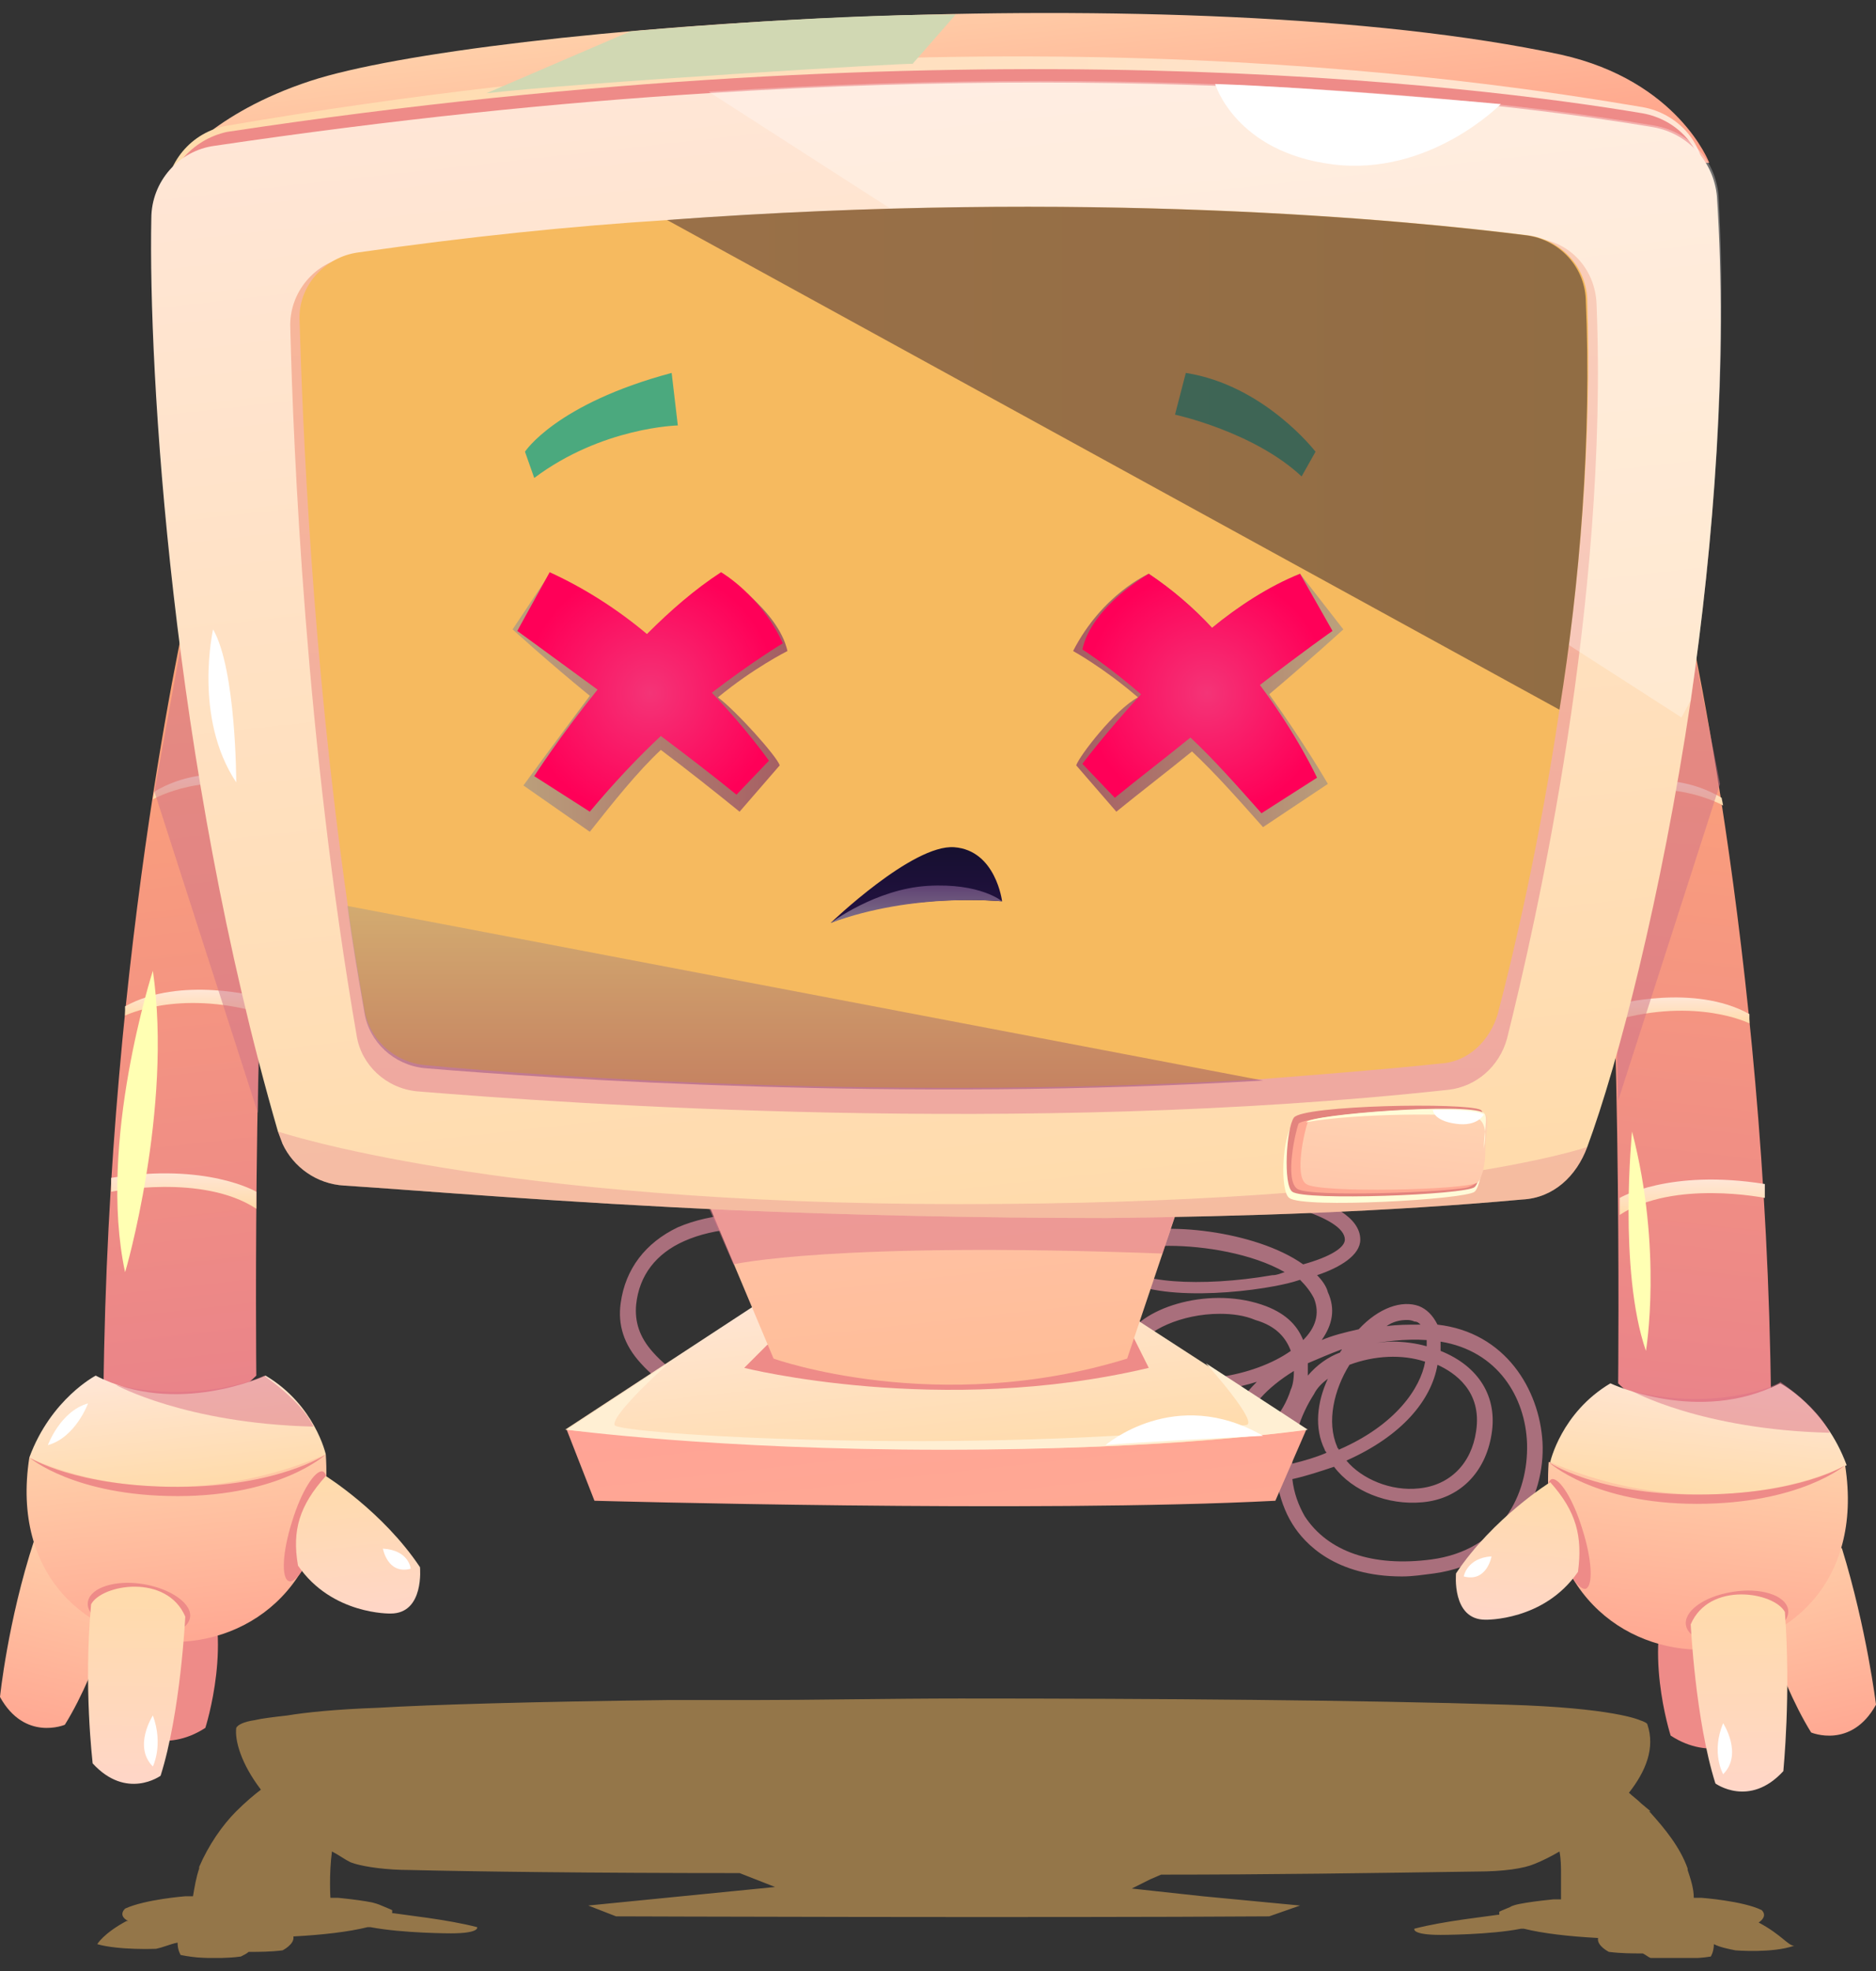 <svg width="80" height="84" viewBox="0 0 80 84" fill="none" xmlns="http://www.w3.org/2000/svg">
<rect x="0" y="0" width="80" height="84" fill="#333333" stroke="none"/>
<g clip-path="url(#clip0_275_3957)">
<g opacity="0.5">
<path fill-rule="evenodd" clip-rule="evenodd" d="M74.996 81.934C75.193 81.803 75.325 81.605 75.127 81.407C74.337 81.013 72.559 80.881 72.559 80.881C72.428 80.881 72.362 80.881 72.23 80.881C72.23 80.486 72.099 80.091 71.967 79.696V79.63C71.638 78.708 70.979 77.918 70.387 77.259L70.321 77.194H70.387L69.992 76.864C69.794 76.667 69.597 76.535 69.465 76.403C70.189 75.482 70.584 74.494 70.255 73.506C70.255 73.441 70.123 73.375 69.926 73.309C69.926 73.309 68.806 72.782 64.263 72.65C58.008 72.453 49.317 72.387 40.955 72.387C38.057 72.387 34.568 72.453 32.066 72.453C32.066 72.453 32.066 72.453 32 72.453C31.605 72.453 31.276 72.453 30.946 72.453C30.551 72.453 30.156 72.453 29.827 72.453C29.564 72.453 29.3 72.453 29.103 72.453C28.971 72.453 28.839 72.453 28.708 72.453C28.576 72.453 28.444 72.453 28.444 72.453C22.848 72.519 18.304 72.65 16.131 72.782C14.288 72.848 13.037 72.98 12.247 73.111C11.654 73.177 11.127 73.243 10.864 73.309C10.403 73.375 10.14 73.506 10.074 73.638C10.008 74.165 10.271 75.152 11.127 76.272C10.864 76.469 10.469 76.799 10.074 77.194C9.481 77.786 8.889 78.642 8.494 79.564V79.63C8.362 80.025 8.296 80.42 8.23 80.815C8.099 80.815 8.033 80.815 7.901 80.815C7.901 80.815 6.189 80.947 5.333 81.342C5.136 81.539 5.201 81.737 5.465 81.868C5.465 81.868 5.465 81.868 5.399 81.868C4.411 82.395 4.148 82.856 4.148 82.856C5.07 83.12 6.65 83.054 6.65 83.054C6.979 82.988 7.243 82.856 7.572 82.79C7.572 83.12 7.704 83.317 7.704 83.317C8.955 83.58 10.271 83.383 10.271 83.383C10.403 83.317 10.535 83.251 10.601 83.185C11.062 83.185 11.522 83.185 12.049 83.12C12.049 83.12 12.576 82.856 12.51 82.527C13.761 82.461 14.88 82.329 15.671 82.132C15.736 82.132 15.736 82.132 15.802 82.132C17.185 82.395 19.226 82.395 19.226 82.395C20.477 82.395 20.346 82.132 20.346 82.132C19.095 81.803 17.185 81.605 16.79 81.539H16.724C16.724 81.473 16.724 81.473 16.724 81.407C16.724 81.407 16.592 81.342 16.263 81.21C16.263 81.21 16.131 81.144 15.868 81.078C15.539 81.013 15.078 80.947 14.42 80.881C14.42 80.881 14.288 80.881 13.959 80.881C14.024 80.881 14.024 80.881 14.09 80.881C14.09 80.881 14.024 79.893 14.156 78.906C14.42 79.037 14.683 79.235 14.946 79.366L15.144 79.432C15.605 79.564 16.461 79.696 17.514 79.696C20.148 79.761 25.218 79.827 31.539 79.827L33.053 80.42L25.086 81.21L26.271 81.671C26.271 81.671 44.444 81.737 54.123 81.671L55.44 81.21L51.292 80.815L48.263 80.486L49.053 80.091L49.514 79.893C53.992 79.893 58.535 79.827 62.946 79.761C64.132 79.761 64.987 79.63 65.448 79.432C65.778 79.3 66.173 79.103 66.502 78.906C66.568 79.235 66.568 79.564 66.568 79.893C66.568 80.486 66.568 80.947 66.568 80.947C66.633 80.947 66.633 80.947 66.699 80.947C66.436 80.947 66.239 80.947 66.239 80.947C65.58 81.013 65.119 81.078 64.79 81.144C64.461 81.21 64.395 81.276 64.395 81.276C64.066 81.407 63.934 81.473 63.934 81.473C63.934 81.539 63.934 81.539 63.934 81.605H63.868C63.473 81.671 61.564 81.868 60.313 82.198C60.313 82.198 60.181 82.461 61.432 82.461C61.432 82.461 63.539 82.461 64.856 82.198C64.922 82.198 64.922 82.198 64.987 82.198C65.778 82.395 66.897 82.527 68.148 82.593C68.082 82.922 68.609 83.185 68.609 83.185C69.136 83.251 69.597 83.251 70.057 83.251C70.189 83.317 70.255 83.383 70.387 83.449C70.387 83.449 71.704 83.58 72.954 83.383C72.954 83.383 73.086 83.185 73.086 82.856C73.35 82.988 73.679 83.054 74.008 83.12C74.008 83.12 75.588 83.251 76.51 82.922C76.247 82.922 75.983 82.461 74.996 81.934Z" fill="#F6BA5F"/>
</g>
<path d="M59.786 67.185C56.955 67.185 55.638 65.803 55.111 64.947C54.782 64.42 54.584 63.827 54.453 63.169C53.333 63.367 52.017 63.498 50.634 63.498C41.679 63.564 30.486 61.654 27.325 58.099C26.601 57.309 26.337 56.453 26.469 55.531C26.667 54.083 27.523 52.963 28.905 52.305C31.802 51.054 36.214 52.041 37.663 53.029L37.333 53.556C36.017 52.634 31.802 51.712 29.169 52.897C27.983 53.424 27.259 54.346 27.128 55.597C27.062 56.321 27.259 56.98 27.852 57.638C30.815 60.996 41.679 62.84 50.436 62.84C50.502 62.84 50.568 62.84 50.634 62.84C52.082 62.84 53.333 62.708 54.453 62.511C54.453 62.05 54.519 61.589 54.584 61.128C54.189 61.457 53.728 61.654 53.202 61.523C52.741 61.391 52.477 60.996 52.609 60.469C52.675 60.008 53.004 59.482 53.597 58.889C51.951 59.416 50.041 59.416 48.856 58.823C47.671 58.231 47.868 57.441 48 57.111C48.527 55.794 51.424 54.807 53.794 55.597C54.782 55.926 55.309 56.453 55.572 57.111C56.099 56.585 56.296 55.992 56.033 55.334C55.901 55.07 55.704 54.807 55.44 54.543C55.045 54.675 54.716 54.741 54.387 54.807C51.951 55.268 47.934 55.399 47.342 53.885C47.144 53.358 47.407 52.897 48 52.634C49.514 52.041 53.531 52.436 55.572 53.885C56.757 53.556 57.35 53.161 57.35 52.831C57.35 51.844 54.123 51.054 51.819 50.79L51.885 50.198C52.872 50.329 58.008 50.922 58.008 52.831C58.008 53.49 57.152 54.017 56.165 54.346C56.362 54.543 56.56 54.807 56.626 55.07C56.955 55.794 56.823 56.453 56.362 57.111C56.823 56.914 57.35 56.782 57.942 56.65C58.798 55.729 59.786 55.399 60.51 55.663C60.84 55.794 61.103 56.058 61.3 56.453C64.198 56.782 65.646 59.218 65.778 61.457C65.909 63.827 64.461 66.593 61.169 67.054C60.642 67.12 60.247 67.185 59.786 67.185ZM55.111 63.037C55.177 63.63 55.374 64.157 55.638 64.618C56.626 66.132 58.535 66.79 61.037 66.461C64 66.066 65.185 63.696 65.119 61.523C65.053 59.547 63.868 57.572 61.432 57.177C61.432 57.309 61.432 57.441 61.432 57.572C63.078 58.231 63.868 59.547 63.605 61.128C63.342 62.774 62.222 63.893 60.642 64.025C59.193 64.157 57.679 63.564 56.889 62.511C56.296 62.708 55.704 62.906 55.111 63.037ZM57.416 62.247C58.074 63.037 59.325 63.564 60.51 63.432C61.827 63.301 62.749 62.379 62.947 60.996C63.21 59.284 62.025 58.494 61.3 58.165C61.037 59.679 59.786 61.194 57.416 62.247ZM56.626 58.757C56.362 58.955 56.165 59.153 56.033 59.416C55.44 60.338 55.111 61.391 55.111 62.379C55.638 62.247 56.099 62.115 56.56 61.918C56.56 61.852 56.494 61.852 56.494 61.786C56.033 60.864 56.165 59.745 56.626 58.757ZM57.547 58.165C56.889 59.218 56.56 60.601 57.021 61.654C57.021 61.72 57.086 61.72 57.086 61.786C59.523 60.733 60.576 59.153 60.774 58.033C59.786 57.704 58.601 57.77 57.547 58.165ZM55.177 58.428C53.992 59.153 53.267 60.008 53.202 60.601C53.136 60.864 53.267 60.93 53.399 60.93C53.926 61.128 54.716 60.272 55.045 59.218C55.111 59.087 55.177 58.823 55.177 58.428ZM52.017 55.992C50.37 55.992 48.856 56.716 48.527 57.441C48.395 57.77 48.593 58.099 49.119 58.362C50.568 59.153 53.465 58.692 55.045 57.572C54.848 57.045 54.453 56.519 53.531 56.255C53.07 56.058 52.543 55.992 52.017 55.992ZM55.77 58.099C55.77 58.297 55.77 58.494 55.77 58.626C56.165 58.165 56.626 57.836 57.152 57.638C57.152 57.572 57.218 57.572 57.218 57.506C56.691 57.704 56.23 57.901 55.77 58.099ZM59.391 57.177C59.852 57.177 60.379 57.243 60.84 57.375C60.84 57.309 60.84 57.177 60.84 57.111C59.918 57.045 58.996 57.177 58.206 57.309C58.601 57.243 58.996 57.177 59.391 57.177ZM59.983 56.255C59.72 56.255 59.391 56.321 59.128 56.519C59.589 56.453 60.049 56.453 60.576 56.453C60.51 56.387 60.444 56.321 60.313 56.321C60.181 56.255 60.049 56.255 59.983 56.255ZM49.844 53.095C49.185 53.095 48.593 53.161 48.197 53.358C47.737 53.556 47.803 53.753 47.868 53.819C48.197 54.675 51.226 54.873 54.255 54.346C54.453 54.346 54.584 54.28 54.782 54.214C53.399 53.424 51.358 53.095 49.844 53.095Z" fill="#A96F7C"/>
<path fill-rule="evenodd" clip-rule="evenodd" d="M24.165 60.93L25.35 63.959C25.35 63.959 44.247 64.486 54.387 63.959L55.704 60.93H24.165Z" fill="url(#paint0_linear_275_3957)"/>
<path fill-rule="evenodd" clip-rule="evenodd" d="M33.251 54.938L24.099 60.93C24.099 60.93 42.008 62.774 55.704 60.93L47.473 55.597L33.251 54.938Z" fill="url(#paint1_linear_275_3957)"/>
<path fill-rule="evenodd" clip-rule="evenodd" d="M32.724 57.309L31.737 58.296C31.737 58.296 40.099 60.403 48.988 58.296L48.329 56.98L32.724 57.309Z" fill="#EE8B88"/>
<path fill-rule="evenodd" clip-rule="evenodd" d="M30.025 50.856L32.988 57.901C32.988 57.901 39.967 60.404 48.066 57.901L50.305 51.251L30.025 50.856Z" fill="url(#paint2_linear_275_3957)"/>
<path opacity="0.5" fill-rule="evenodd" clip-rule="evenodd" d="M31.276 53.885C31.276 53.885 35.49 52.897 49.58 53.424L50.305 51.185L29.959 50.856L31.276 53.885Z" fill="#DD7288"/>
<path fill-rule="evenodd" clip-rule="evenodd" d="M28.51 58.099C28.51 58.099 26.074 60.272 26.206 60.733C26.337 61.128 41.284 62.05 53.136 60.733C53.728 60.667 51.424 58.099 51.424 58.099L55.77 60.93C55.77 60.93 49.975 61.786 40.23 61.786C30.485 61.786 24.165 60.93 24.165 60.93L28.51 58.099Z" fill="#FFEFD3"/>
<path fill-rule="evenodd" clip-rule="evenodd" d="M47.144 61.589C47.144 61.589 50.107 59.021 53.86 61.194C53.86 61.194 48.395 61.457 47.144 61.589Z" fill="white"/>
<path fill-rule="evenodd" clip-rule="evenodd" d="M5.531 73.835C5.531 73.835 7.045 74.757 8.757 73.638C8.757 73.638 10.008 69.753 8.691 67.185L5.333 67.119C5.333 67.119 4.477 71.531 5.531 73.835Z" fill="#EE8B88"/>
<path fill-rule="evenodd" clip-rule="evenodd" d="M1.449 65.671C2.107 64.947 5.004 65.078 5.333 67.12C5.333 67.12 4.28 71.07 2.765 73.506C2.765 73.506 1.054 74.231 0 72.321C0 72.321 0.329 69.095 1.449 65.671Z" fill="url(#paint3_linear_275_3957)"/>
<path fill-rule="evenodd" clip-rule="evenodd" d="M8.165 25.045C8.165 25.045 4.609 39.992 4.412 59.35C4.412 59.35 8.56 60.996 10.93 58.626C10.93 58.626 10.733 39.268 11.852 31.827L8.165 25.045Z" fill="url(#paint4_linear_275_3957)"/>
<path fill-rule="evenodd" clip-rule="evenodd" d="M1.251 62.115C-0.329 72.255 14.617 72.98 13.893 61.984L1.251 62.115Z" fill="url(#paint5_linear_275_3957)"/>
<path fill-rule="evenodd" clip-rule="evenodd" d="M4.082 58.626C4.082 58.626 2.173 59.613 1.251 62.115C1.251 62.115 6.782 65.013 13.893 61.984C13.893 61.984 13.432 59.877 11.325 58.626C11.325 58.626 7.506 60.404 4.082 58.626Z" fill="url(#paint6_linear_275_3957)"/>
<path fill-rule="evenodd" clip-rule="evenodd" d="M1.251 62.115C1.251 62.115 3.16 63.761 7.572 63.761C11.983 63.761 13.893 61.984 13.893 61.984C13.893 61.984 11.852 63.366 7.572 63.366C3.226 63.366 1.251 62.115 1.251 62.115Z" fill="#EE8B88"/>
<path fill-rule="evenodd" clip-rule="evenodd" d="M8.099 68.963C7.967 69.556 6.914 69.885 5.729 69.687C4.543 69.49 3.622 68.831 3.753 68.239C3.885 67.646 4.938 67.317 6.124 67.514C7.309 67.712 8.231 68.37 8.099 68.963Z" fill="#EE8B88"/>
<path fill-rule="evenodd" clip-rule="evenodd" d="M12.313 67.383C11.984 67.251 12.05 66.132 12.444 64.881C12.84 63.564 13.432 62.642 13.761 62.708C14.091 62.84 14.025 63.959 13.63 65.21C13.235 66.527 12.642 67.514 12.313 67.383Z" fill="#EE8B88"/>
<path fill-rule="evenodd" clip-rule="evenodd" d="M13.893 62.906C13.893 62.906 16.329 64.42 17.91 66.79C17.91 66.79 18.107 68.766 16.658 68.766C16.658 68.766 14.156 68.831 12.708 66.724C12.444 65.21 12.774 64.156 13.893 62.906Z" fill="url(#paint7_linear_275_3957)"/>
<path fill-rule="evenodd" clip-rule="evenodd" d="M3.885 68.371C4.346 67.514 7.111 67.054 7.901 68.897C7.901 68.897 7.704 72.98 6.848 75.679C6.848 75.679 5.399 76.733 3.951 75.152C3.951 75.087 3.556 71.926 3.885 68.371Z" fill="url(#paint8_linear_275_3957)"/>
<path fill-rule="evenodd" clip-rule="evenodd" d="M4.741 50.79C4.741 50.79 8.626 50 10.93 51.514V50.79C10.93 50.79 8.823 49.539 4.741 50.198V50.79Z" fill="url(#paint9_linear_275_3957)"/>
<path fill-rule="evenodd" clip-rule="evenodd" d="M5.333 43.284C5.333 43.284 7.572 42.165 11.062 43.153V42.494C11.062 42.494 7.704 41.572 5.333 42.889V43.284Z" fill="url(#paint10_linear_275_3957)"/>
<path fill-rule="evenodd" clip-rule="evenodd" d="M6.519 34.066C6.519 34.066 8.955 32.683 11.654 33.868V33.407C11.654 33.407 9.021 32.288 6.584 33.737L6.519 34.066Z" fill="url(#paint11_linear_275_3957)"/>
<path fill-rule="evenodd" clip-rule="evenodd" d="M6.519 73.111C6.519 73.111 5.663 74.428 6.519 75.284C6.519 75.284 6.98 74.362 6.519 73.111Z" fill="white"/>
<path fill-rule="evenodd" clip-rule="evenodd" d="M16.329 66C16.329 66 16.527 67.12 17.514 66.856C17.514 66.856 17.448 66.066 16.329 66Z" fill="white"/>
<path opacity="0.5" fill-rule="evenodd" clip-rule="evenodd" d="M4.938 59.021C4.938 59.021 7.901 60.667 13.367 60.799C13.367 60.799 13.037 59.877 11.259 58.626C11.325 58.626 8.56 59.877 4.938 59.021Z" fill="#DD7288"/>
<path fill-rule="evenodd" clip-rule="evenodd" d="M2.041 61.589C2.041 61.589 2.568 60.14 3.753 59.811C3.753 59.811 3.226 61.259 2.041 61.589Z" fill="white"/>
<path opacity="0.5" fill-rule="evenodd" clip-rule="evenodd" d="M6.584 33.737L10.996 47.432L11.128 39.86L8.165 25.045L6.584 33.737Z" fill="#CE7288"/>
<path fill-rule="evenodd" clip-rule="evenodd" d="M74.469 74.165C74.469 74.165 72.954 75.087 71.243 73.967C71.243 73.967 69.992 70.082 71.308 67.515L74.666 67.449C74.666 67.449 75.522 71.86 74.469 74.165Z" fill="#EE8B88"/>
<path fill-rule="evenodd" clip-rule="evenodd" d="M78.551 66C77.893 65.276 74.996 65.407 74.666 67.449C74.666 67.449 75.72 71.399 77.234 73.835C77.234 73.835 78.946 74.56 80 72.65C80 72.65 79.605 69.424 78.551 66Z" fill="url(#paint12_linear_275_3957)"/>
<path fill-rule="evenodd" clip-rule="evenodd" d="M71.77 25.375C71.77 25.375 75.325 40.321 75.523 59.679C75.523 59.679 71.375 61.325 69.004 58.955C69.004 58.955 69.202 39.597 68.082 32.157L71.77 25.375Z" fill="url(#paint13_linear_275_3957)"/>
<path fill-rule="evenodd" clip-rule="evenodd" d="M78.683 62.445C80.263 72.585 65.317 73.309 66.041 62.313L78.683 62.445Z" fill="url(#paint14_linear_275_3957)"/>
<path fill-rule="evenodd" clip-rule="evenodd" d="M75.918 58.955C75.918 58.955 77.827 59.943 78.749 62.444C78.749 62.444 73.218 65.342 66.107 62.313C66.107 62.313 66.568 60.206 68.675 58.955C68.675 58.955 72.428 60.733 75.918 58.955Z" fill="url(#paint15_linear_275_3957)"/>
<path fill-rule="evenodd" clip-rule="evenodd" d="M78.683 62.445C78.683 62.445 76.773 64.091 72.362 64.091C67.951 64.091 66.041 62.313 66.041 62.313C66.041 62.313 68.082 63.696 72.362 63.696C76.773 63.696 78.683 62.445 78.683 62.445Z" fill="#EE8B88"/>
<path fill-rule="evenodd" clip-rule="evenodd" d="M71.901 69.292C72.033 69.885 73.086 70.214 74.271 70.017C75.457 69.819 76.378 69.161 76.247 68.568C76.115 67.975 75.061 67.646 73.876 67.844C72.625 68.041 71.769 68.7 71.901 69.292Z" fill="#EE8B88"/>
<path fill-rule="evenodd" clip-rule="evenodd" d="M67.621 67.712C67.951 67.581 67.885 66.461 67.49 65.21C67.094 63.893 66.502 62.971 66.173 63.037C65.844 63.169 65.909 64.288 66.304 65.539C66.7 66.856 67.292 67.778 67.621 67.712Z" fill="#EE8B88"/>
<path fill-rule="evenodd" clip-rule="evenodd" d="M66.107 63.169C66.107 63.169 63.671 64.683 62.091 67.054C62.091 67.054 61.893 69.029 63.342 69.029C63.342 69.029 65.844 69.095 67.292 66.988C67.49 65.474 67.226 64.42 66.107 63.169Z" fill="url(#paint16_linear_275_3957)"/>
<path fill-rule="evenodd" clip-rule="evenodd" d="M76.115 68.7C75.654 67.844 72.889 67.383 72.099 69.227C72.099 69.227 72.296 73.309 73.152 76.008C73.152 76.008 74.601 77.062 76.049 75.482C76.049 75.416 76.379 72.255 76.115 68.7Z" fill="url(#paint17_linear_275_3957)"/>
<path fill-rule="evenodd" clip-rule="evenodd" d="M75.259 51.054C75.259 51.054 71.374 50.264 69.07 51.778V51.054C69.07 51.054 71.177 49.803 75.259 50.461V51.054Z" fill="url(#paint18_linear_275_3957)"/>
<path fill-rule="evenodd" clip-rule="evenodd" d="M74.601 43.613C74.601 43.613 72.362 42.494 68.873 43.482V42.823C68.873 42.823 72.231 41.901 74.601 43.218V43.613Z" fill="url(#paint19_linear_275_3957)"/>
<path fill-rule="evenodd" clip-rule="evenodd" d="M73.481 34.329C73.481 34.329 71.045 32.947 68.346 34.132V33.671C68.346 33.671 70.979 32.552 73.416 34L73.481 34.329Z" fill="url(#paint20_linear_275_3957)"/>
<path fill-rule="evenodd" clip-rule="evenodd" d="M73.482 73.44C73.482 73.44 74.338 74.757 73.482 75.613C73.482 75.613 72.955 74.692 73.482 73.44Z" fill="white"/>
<path fill-rule="evenodd" clip-rule="evenodd" d="M63.605 66.329C63.605 66.329 63.408 67.449 62.42 67.185C62.42 67.185 62.552 66.395 63.605 66.329Z" fill="white"/>
<path opacity="0.5" fill-rule="evenodd" clip-rule="evenodd" d="M69.597 59.284C69.597 59.284 72.56 60.93 78.025 61.062C78.025 61.062 77.695 60.14 75.918 58.889C75.984 58.955 73.284 60.206 69.597 59.284Z" fill="#DD7288"/>
<path opacity="0.5" fill-rule="evenodd" clip-rule="evenodd" d="M73.35 33.408L69.004 46.906L68.873 40.124L71.77 25.375L73.35 33.408Z" fill="#CE7288"/>
<path fill-rule="evenodd" clip-rule="evenodd" d="M7.506 7.004C7.506 7.004 9.021 4.832 13.235 3.449C20.477 1.078 50.568 -1.094 66.568 2.329C71.572 3.449 72.889 6.939 72.889 6.939H7.506V7.004Z" fill="url(#paint21_linear_275_3957)"/>
<path fill-rule="evenodd" clip-rule="evenodd" d="M7.045 8.519C6.979 14.972 7.901 31.762 12.379 47.432C12.774 48.749 13.827 49.671 15.144 49.737C22.189 50.264 44.905 52.239 64.593 50.395C65.844 50.264 66.831 49.342 67.292 48.157C69.662 41.77 73.745 23.597 72.691 7.531C72.625 6.017 71.506 4.832 70.058 4.568C63.012 3.383 41.086 -0.041 9.679 5.358C8.165 5.622 7.045 6.939 7.045 8.519Z" fill="url(#paint22_linear_275_3957)"/>
<path fill-rule="evenodd" clip-rule="evenodd" d="M7.045 8.782C6.979 15.235 7.901 32.025 12.379 47.696C12.774 49.013 13.827 49.934 15.144 50C22.189 50.527 44.905 52.502 64.593 50.659C65.844 50.527 66.831 49.605 67.292 48.42C69.662 42.033 73.745 23.86 72.691 7.794C72.625 6.28 71.506 5.095 70.058 4.831C63.012 3.646 41.02 0.881 9.679 5.622C8.165 5.951 7.045 7.268 7.045 8.782Z" fill="#EE8B88"/>
<path fill-rule="evenodd" clip-rule="evenodd" d="M72.099 29.852C70.848 38.214 69.004 45.325 67.687 48.881C67.226 50.132 66.239 51.054 64.922 51.12C59.127 51.646 53.07 51.844 47.21 51.91C41.613 51.91 36.214 51.778 31.407 51.58C23.901 51.251 17.778 50.724 14.683 50.527C13.498 50.461 12.51 49.737 12.049 48.749L11.852 48.222C7.309 32.552 6.321 15.761 6.453 9.309C6.453 7.729 7.638 6.412 9.152 6.214C16.724 5.095 23.704 4.371 30.156 3.975C50.7 2.659 65.053 4.502 70.518 5.424C71.967 5.687 73.086 6.873 73.218 8.387C73.679 15.432 73.086 23.07 72.099 29.852Z" fill="url(#paint23_linear_275_3957)"/>
<path fill-rule="evenodd" clip-rule="evenodd" d="M17.778 46.51C24.231 47.037 43.654 48.42 61.761 46.445C62.947 46.313 63.934 45.457 64.263 44.272C65.514 39.268 68.609 25.638 68.082 12.93C68.017 11.482 66.963 10.296 65.514 10.165C58.996 9.309 39.572 7.531 14.881 10.955C13.432 11.152 12.313 12.469 12.379 13.984C12.51 19.251 13.037 31.564 15.21 44.14C15.408 45.391 16.461 46.379 17.778 46.51Z" fill="url(#paint24_linear_275_3957)"/>
<path opacity="0.3" fill-rule="evenodd" clip-rule="evenodd" d="M72.099 29.852L71.704 30.576L30.222 3.91C50.765 2.593 65.119 4.436 70.584 5.358C72.033 5.621 73.152 6.807 73.284 8.321C73.679 15.432 73.086 23.07 72.099 29.852Z" fill="white"/>
<path fill-rule="evenodd" clip-rule="evenodd" d="M66.502 30.247C65.646 35.976 64.527 40.716 63.868 43.218C63.539 44.338 62.617 45.26 61.432 45.325C58.93 45.589 56.362 45.786 53.86 45.984C38.453 46.906 23.572 45.918 18.107 45.391C16.79 45.26 15.737 44.272 15.539 43.021C15.276 41.506 15.012 39.992 14.815 38.478C13.3 27.877 12.905 18.132 12.774 13.655C12.708 12.206 13.827 10.955 15.276 10.758C19.885 10.099 24.296 9.638 28.51 9.375C46.42 8.058 59.984 9.375 65.185 10.033C66.568 10.231 67.621 11.35 67.687 12.733C67.885 18.724 67.358 24.914 66.502 30.247Z" fill="#F6BA5F"/>
<path fill-rule="evenodd" clip-rule="evenodd" d="M20.741 3.975L26.864 1.342C26.864 1.342 34.765 0.617 40.757 0.617L38.914 2.724C38.979 2.659 24.691 3.515 20.741 3.975Z" fill="#D1D8B3"/>
<path fill-rule="evenodd" clip-rule="evenodd" d="M22.387 19.251C22.387 19.251 23.704 17.21 28.642 15.893L28.905 18.132C28.905 18.132 25.679 18.198 22.782 20.37L22.387 19.251Z" fill="#4BA97E"/>
<path fill-rule="evenodd" clip-rule="evenodd" d="M50.568 15.893L50.107 17.671C50.107 17.671 53.465 18.395 55.506 20.305L56.099 19.251C56.099 19.251 53.926 16.42 50.568 15.893Z" fill="#4BA97E"/>
<path fill-rule="evenodd" clip-rule="evenodd" d="M35.424 39.333C35.424 39.333 38.913 35.975 40.691 36.107C42.469 36.239 42.733 38.412 42.733 38.412C42.733 38.412 38.584 38.017 35.424 39.333Z" fill="url(#paint25_linear_275_3957)"/>
<path fill-rule="evenodd" clip-rule="evenodd" d="M35.424 39.334C35.424 39.334 37.333 37.885 39.572 37.753C41.811 37.622 42.733 38.412 42.733 38.412C42.733 38.412 38.979 38.017 35.424 39.334Z" fill="url(#paint26_linear_275_3957)"/>
<path opacity="0.5" fill-rule="evenodd" clip-rule="evenodd" d="M57.284 26.823L55.44 24.453C54.123 24.98 52.806 25.836 51.687 26.757C50.897 25.901 49.975 25.111 48.988 24.453C48.988 24.453 47.012 25.309 45.761 27.745C45.761 27.745 47.078 28.469 48.527 29.72C47.539 30.247 46.025 32.222 45.893 32.617L47.605 34.593C48.658 33.737 49.778 32.881 50.831 32.025C51.819 32.947 52.806 34.066 53.86 35.251L56.625 33.408C56.625 33.408 55.638 31.696 54.123 29.589C55.77 28.206 57.284 26.823 57.284 26.823Z" fill="url(#paint27_linear_275_3957)"/>
<path opacity="0.5" fill-rule="evenodd" clip-rule="evenodd" d="M21.86 26.823L23.44 24.453C24.757 24.98 26.469 26.165 27.588 27.087C28.378 26.231 29.893 25.309 30.749 24.453C30.749 24.453 33.185 25.967 33.58 27.745C33.58 27.745 32.132 28.469 30.617 29.72C31.407 30.313 33.119 32.222 33.251 32.617L31.539 34.593C30.485 33.737 29.234 32.749 28.181 31.959C27.193 32.881 26.14 34.198 25.152 35.449L22.321 33.474C22.321 33.474 23.572 31.762 25.152 29.654C23.374 28.206 21.86 26.823 21.86 26.823Z" fill="url(#paint28_linear_275_3957)"/>
<path fill-rule="evenodd" clip-rule="evenodd" d="M56.823 26.889L55.44 24.453C54.123 24.98 52.806 25.836 51.687 26.757C50.897 25.901 49.975 25.111 48.987 24.453C48.987 24.453 46.551 25.836 46.156 27.679C46.156 27.679 47.21 28.338 48.658 29.589C47.144 31.235 46.156 32.552 46.156 32.552L47.539 34C48.593 33.144 49.712 32.288 50.765 31.432C51.753 32.354 52.741 33.474 53.794 34.659L56.164 33.144C56.164 33.144 55.309 31.301 53.728 29.194C55.506 27.811 56.823 26.889 56.823 26.889Z" fill="url(#paint29_radial_275_3957)"/>
<path fill-rule="evenodd" clip-rule="evenodd" d="M33.383 27.416C32.461 25.375 30.749 24.387 30.749 24.387C29.63 25.111 28.576 26.033 27.588 27.021C26.337 25.967 24.889 25.045 23.44 24.387L22.058 26.889C22.058 26.889 23.506 27.942 25.482 29.391C23.835 31.432 22.782 33.078 22.782 33.078L25.152 34.593C26.14 33.407 27.193 32.288 28.181 31.366C29.235 32.157 30.354 33.013 31.407 33.868L32.79 32.42C32.79 32.42 31.868 31.103 30.354 29.523C32.066 28.206 33.383 27.416 33.383 27.416Z" fill="url(#paint30_radial_275_3957)"/>
<path opacity="0.3" fill-rule="evenodd" clip-rule="evenodd" d="M67.687 48.881C67.227 50.132 66.239 51.054 64.922 51.12C59.128 51.646 53.07 51.844 47.21 51.91C41.613 51.91 36.214 51.778 31.408 51.58C23.901 51.251 17.778 50.724 14.683 50.527C13.498 50.461 12.511 49.737 12.05 48.749L11.852 48.222C11.852 48.222 21.004 51.317 40.889 51.317C60.774 51.317 67.687 48.881 67.687 48.881Z" fill="#DD7288"/>
<path fill-rule="evenodd" clip-rule="evenodd" d="M63.144 47.498C63.473 47.696 63.276 50.461 62.881 50.79C62.486 51.12 55.572 51.515 54.98 51.054C54.584 50.79 54.65 48.42 55.177 47.827C55.638 47.367 62.486 47.169 63.144 47.498Z" fill="url(#paint31_linear_275_3957)"/>
<path fill-rule="evenodd" clip-rule="evenodd" d="M63.144 47.301C63.474 47.498 63.276 50.264 62.881 50.593C62.486 50.922 55.638 51.185 55.111 50.79C54.716 50.527 54.848 48.091 55.177 47.63C55.572 47.103 62.486 46.971 63.144 47.301Z" fill="#E3847E"/>
<path fill-rule="evenodd" clip-rule="evenodd" d="M62.881 47.498C63.276 47.761 63.144 49.803 62.947 50.395C62.947 50.461 62.617 50.593 62.617 50.593C62.09 50.79 55.77 51.054 55.309 50.658C54.782 50.264 55.243 48.222 55.374 47.893C55.506 47.564 62.222 47.037 62.881 47.498Z" fill="url(#paint32_linear_275_3957)"/>
<path fill-rule="evenodd" clip-rule="evenodd" d="M55.704 50.461C56.23 50.856 62.551 50.724 63.012 50.395C63.21 50.198 63.342 49.605 63.342 49.013C63.342 48.354 63.539 47.63 63.342 47.498C62.617 46.971 55.901 47.498 55.77 47.827C55.638 48.157 55.177 50.132 55.704 50.461Z" fill="url(#paint33_linear_275_3957)"/>
<path fill-rule="evenodd" clip-rule="evenodd" d="M55.704 47.827C57.811 47.432 62.288 47.432 62.946 47.63C63.539 47.827 63.276 48.881 63.276 48.947C63.276 48.288 63.473 47.564 63.276 47.432C62.617 46.971 55.835 47.498 55.704 47.827Z" fill="url(#paint34_linear_275_3957)"/>
<path fill-rule="evenodd" clip-rule="evenodd" d="M63.276 47.498C63.276 47.498 63.013 48.025 62.091 47.893C61.103 47.761 61.103 47.3 61.103 47.3C61.103 47.3 62.749 47.235 63.276 47.498Z" fill="white"/>
<path fill-rule="evenodd" clip-rule="evenodd" d="M51.819 3.58C51.819 3.58 52.675 6.477 56.823 7.004C60.971 7.531 64 4.436 64 4.436C64 4.436 56.033 3.712 51.819 3.58Z" fill="white"/>
<path opacity="0.5" fill-rule="evenodd" clip-rule="evenodd" d="M66.502 30.247L28.444 9.375C46.354 8.058 59.918 9.375 65.119 10.033C66.502 10.231 67.555 11.35 67.621 12.733C67.885 18.724 67.358 24.914 66.502 30.247Z" fill="url(#paint35_linear_275_3957)"/>
<path fill-rule="evenodd" clip-rule="evenodd" d="M9.087 26.823C9.087 26.823 8.231 30.576 10.074 33.342C10.074 33.342 10.074 28.535 9.087 26.823Z" fill="white"/>
<path opacity="0.3" fill-rule="evenodd" clip-rule="evenodd" d="M53.86 46.05C38.453 46.971 23.572 45.984 18.107 45.523C16.79 45.391 15.737 44.403 15.539 43.152C15.276 41.638 15.012 40.123 14.815 38.609L53.86 46.05Z" fill="url(#paint36_linear_275_3957)"/>
<path d="M6.519 41.375C6.519 41.375 4.148 48.683 5.333 54.214C5.333 54.28 7.374 47.235 6.519 41.375Z" fill="#FFFFB3"/>
<path d="M69.597 48.222C69.597 48.222 69.004 54.148 70.189 57.572C70.189 57.572 70.914 53.292 69.597 48.222Z" fill="#FFFFB3"/>
</g>
<defs>
<linearGradient id="paint0_linear_275_3957" x1="40.455" y1="65.501" x2="39.753" y2="59.171" gradientUnits="userSpaceOnUse">
<stop offset="0.017" stop-color="#FFA993"/>
<stop offset="1" stop-color="#FFA396"/>
</linearGradient>
<linearGradient id="paint1_linear_275_3957" x1="40.139" y1="62.656" x2="39.21" y2="54.285" gradientUnits="userSpaceOnUse">
<stop offset="0.017" stop-color="#FFDBAB"/>
<stop offset="1" stop-color="#FFE6D6"/>
</linearGradient>
<linearGradient id="paint2_linear_275_3957" x1="41.07" y1="59.146" x2="40.029" y2="49.766" gradientUnits="userSpaceOnUse">
<stop offset="0.017" stop-color="#FFBD97"/>
<stop offset="1" stop-color="#FFC2A7"/>
</linearGradient>
<linearGradient id="paint3_linear_275_3957" x1="1.602" y1="73.624" x2="3.605" y2="65.409" gradientUnits="userSpaceOnUse">
<stop offset="0.017" stop-color="#FFA993"/>
<stop offset="1" stop-color="#FFCFA9"/>
</linearGradient>
<linearGradient id="paint4_linear_275_3957" x1="9.733" y1="59.751" x2="5.911" y2="25.325" gradientUnits="userSpaceOnUse">
<stop offset="0.017" stop-color="#EA8489"/>
<stop offset="1" stop-color="#FFA679"/>
</linearGradient>
<linearGradient id="paint5_linear_275_3957" x1="8.296" y1="69.928" x2="7.355" y2="61.452" gradientUnits="userSpaceOnUse">
<stop offset="0.017" stop-color="#FFA993"/>
<stop offset="1" stop-color="#FFCFA9"/>
</linearGradient>
<linearGradient id="paint6_linear_275_3957" x1="7.737" y1="63.447" x2="7.165" y2="58.288" gradientUnits="userSpaceOnUse">
<stop offset="0.017" stop-color="#FFDBAB"/>
<stop offset="1" stop-color="#FFE6D6"/>
</linearGradient>
<linearGradient id="paint7_linear_275_3957" x1="15.563" y1="68.88" x2="14.886" y2="62.78" gradientUnits="userSpaceOnUse">
<stop stop-color="#FFD6C7"/>
<stop offset="0.983" stop-color="#FFDBAB"/>
</linearGradient>
<linearGradient id="paint8_linear_275_3957" x1="5.721" y1="76.002" x2="5.838" y2="67.611" gradientUnits="userSpaceOnUse">
<stop stop-color="#FFD6C7"/>
<stop offset="0.983" stop-color="#FFDBAB"/>
</linearGradient>
<linearGradient id="paint9_linear_275_3957" x1="7.854" y1="51.478" x2="7.854" y2="49.972" gradientUnits="userSpaceOnUse">
<stop offset="0.017" stop-color="#FFDBAB"/>
<stop offset="1" stop-color="#FFE6D6"/>
</linearGradient>
<linearGradient id="paint10_linear_275_3957" x1="8.244" y1="43.298" x2="8.244" y2="42.2" gradientUnits="userSpaceOnUse">
<stop offset="0.017" stop-color="#FFDBAB"/>
<stop offset="1" stop-color="#FFE6D6"/>
</linearGradient>
<linearGradient id="paint11_linear_275_3957" x1="9.078" y1="34.053" x2="9.078" y2="32.941" gradientUnits="userSpaceOnUse">
<stop offset="0.017" stop-color="#FFDBAB"/>
<stop offset="1" stop-color="#FFE6D6"/>
</linearGradient>
<linearGradient id="paint12_linear_275_3957" x1="78.374" y1="73.927" x2="76.371" y2="65.713" gradientUnits="userSpaceOnUse">
<stop offset="0.017" stop-color="#FFA993"/>
<stop offset="1" stop-color="#FFCFA9"/>
</linearGradient>
<linearGradient id="paint13_linear_275_3957" x1="70.243" y1="60.055" x2="74.065" y2="25.629" gradientUnits="userSpaceOnUse">
<stop offset="0.017" stop-color="#EA8489"/>
<stop offset="1" stop-color="#FFA679"/>
</linearGradient>
<linearGradient id="paint14_linear_275_3957" x1="71.68" y1="70.232" x2="72.621" y2="61.756" gradientUnits="userSpaceOnUse">
<stop offset="0.017" stop-color="#FFA993"/>
<stop offset="1" stop-color="#FFCFA9"/>
</linearGradient>
<linearGradient id="paint15_linear_275_3957" x1="72.239" y1="63.751" x2="72.811" y2="58.591" gradientUnits="userSpaceOnUse">
<stop offset="0.017" stop-color="#FFDBAB"/>
<stop offset="1" stop-color="#FFE6D6"/>
</linearGradient>
<linearGradient id="paint16_linear_275_3957" x1="64.413" y1="69.184" x2="65.091" y2="63.084" gradientUnits="userSpaceOnUse">
<stop stop-color="#FFD6C7"/>
<stop offset="0.983" stop-color="#FFDBAB"/>
</linearGradient>
<linearGradient id="paint17_linear_275_3957" x1="74.255" y1="76.306" x2="74.138" y2="67.914" gradientUnits="userSpaceOnUse">
<stop stop-color="#FFD6C7"/>
<stop offset="0.983" stop-color="#FFDBAB"/>
</linearGradient>
<linearGradient id="paint18_linear_275_3957" x1="72.122" y1="51.782" x2="72.122" y2="50.276" gradientUnits="userSpaceOnUse">
<stop offset="0.017" stop-color="#FFDBAB"/>
<stop offset="1" stop-color="#FFE6D6"/>
</linearGradient>
<linearGradient id="paint19_linear_275_3957" x1="71.732" y1="43.601" x2="71.732" y2="42.503" gradientUnits="userSpaceOnUse">
<stop offset="0.017" stop-color="#FFDBAB"/>
<stop offset="1" stop-color="#FFE6D6"/>
</linearGradient>
<linearGradient id="paint20_linear_275_3957" x1="70.898" y1="34.357" x2="70.898" y2="33.245" gradientUnits="userSpaceOnUse">
<stop offset="0.017" stop-color="#FFDBAB"/>
<stop offset="1" stop-color="#FFE6D6"/>
</linearGradient>
<linearGradient id="paint21_linear_275_3957" x1="40.579" y1="10.585" x2="39.393" y2="-0.105" gradientUnits="userSpaceOnUse">
<stop offset="0.017" stop-color="#FF9D86"/>
<stop offset="1" stop-color="#FFCFA9"/>
</linearGradient>
<linearGradient id="paint22_linear_275_3957" x1="7.026" y1="26.802" x2="72.864" y2="26.802" gradientUnits="userSpaceOnUse">
<stop offset="0.017" stop-color="#FFDBAB"/>
<stop offset="1" stop-color="#FFE6D6"/>
</linearGradient>
<linearGradient id="paint23_linear_275_3957" x1="44.424" y1="53.453" x2="38.787" y2="2.677" gradientUnits="userSpaceOnUse">
<stop offset="0.017" stop-color="#FFDBAB"/>
<stop offset="1" stop-color="#FFE6D6"/>
</linearGradient>
<linearGradient id="paint24_linear_275_3957" x1="40.221" y1="47.451" x2="40.221" y2="8.837" gradientUnits="userSpaceOnUse">
<stop offset="0.017" stop-color="#EFA9A0"/>
<stop offset="1" stop-color="#F8B89A"/>
</linearGradient>
<linearGradient id="paint25_linear_275_3957" x1="39.074" y1="39.32" x2="39.074" y2="36.11" gradientUnits="userSpaceOnUse">
<stop offset="0.006" stop-color="#241142"/>
<stop offset="1" stop-color="#161030"/>
</linearGradient>
<linearGradient id="paint26_linear_275_3957" x1="39.074" y1="39.32" x2="39.074" y2="37.702" gradientUnits="userSpaceOnUse">
<stop stop-color="#817289"/>
<stop offset="0.994" stop-color="#5E4173"/>
</linearGradient>
<linearGradient id="paint27_linear_275_3957" x1="45.688" y1="29.803" x2="57.3" y2="29.803" gradientUnits="userSpaceOnUse">
<stop stop-color="#540068"/>
<stop offset="1" stop-color="#81899A"/>
</linearGradient>
<linearGradient id="paint28_linear_275_3957" x1="33.624" y1="29.854" x2="21.833" y2="29.854" gradientUnits="userSpaceOnUse">
<stop stop-color="#540068"/>
<stop offset="1" stop-color="#81899A"/>
</linearGradient>
<radialGradient id="paint29_radial_275_3957" cx="0" cy="0" r="1" gradientUnits="userSpaceOnUse" gradientTransform="translate(51.462 29.535) scale(5.233 5.233)">
<stop stop-color="#F43477"/>
<stop offset="0.994" stop-color="#FF0058"/>
</radialGradient>
<radialGradient id="paint30_radial_275_3957" cx="0" cy="0" r="1" gradientUnits="userSpaceOnUse" gradientTransform="translate(27.729 29.535) scale(5.404)">
<stop stop-color="#F43477"/>
<stop offset="0.994" stop-color="#FF0058"/>
</radialGradient>
<linearGradient id="paint31_linear_275_3957" x1="63.34" y1="49.294" x2="54.792" y2="49.294" gradientUnits="userSpaceOnUse">
<stop offset="0.017" stop-color="#FFF9D8"/>
<stop offset="1" stop-color="#FFFFD6"/>
</linearGradient>
<linearGradient id="paint32_linear_275_3957" x1="58.941" y1="51.126" x2="59.395" y2="47.035" gradientUnits="userSpaceOnUse">
<stop offset="0.017" stop-color="#FFA993"/>
<stop offset="1" stop-color="#FFA993"/>
</linearGradient>
<linearGradient id="paint33_linear_275_3957" x1="59.191" y1="50.96" x2="59.631" y2="46.999" gradientUnits="userSpaceOnUse">
<stop offset="0.017" stop-color="#FFC7AB"/>
<stop offset="1" stop-color="#FFD4B3"/>
</linearGradient>
<linearGradient id="paint34_linear_275_3957" x1="63.392" y1="48.144" x2="55.734" y2="48.144" gradientUnits="userSpaceOnUse">
<stop offset="0.017" stop-color="#FFF9D8"/>
<stop offset="1" stop-color="#FFFFD6"/>
</linearGradient>
<linearGradient id="paint35_linear_275_3957" x1="28.44" y1="19.539" x2="67.707" y2="19.539" gradientUnits="userSpaceOnUse">
<stop stop-color="#3D2632"/>
<stop offset="1" stop-color="#2C1F29"/>
</linearGradient>
<linearGradient id="paint36_linear_275_3957" x1="34.304" y1="46.419" x2="34.304" y2="38.529" gradientUnits="userSpaceOnUse">
<stop stop-color="#540068"/>
<stop offset="1" stop-color="#81899A"/>
</linearGradient>
<clipPath id="clip0_275_3957">
<rect width="80" height="82.897" fill="white" transform="translate(0 0.552)"/>
</clipPath>
</defs>
</svg>
